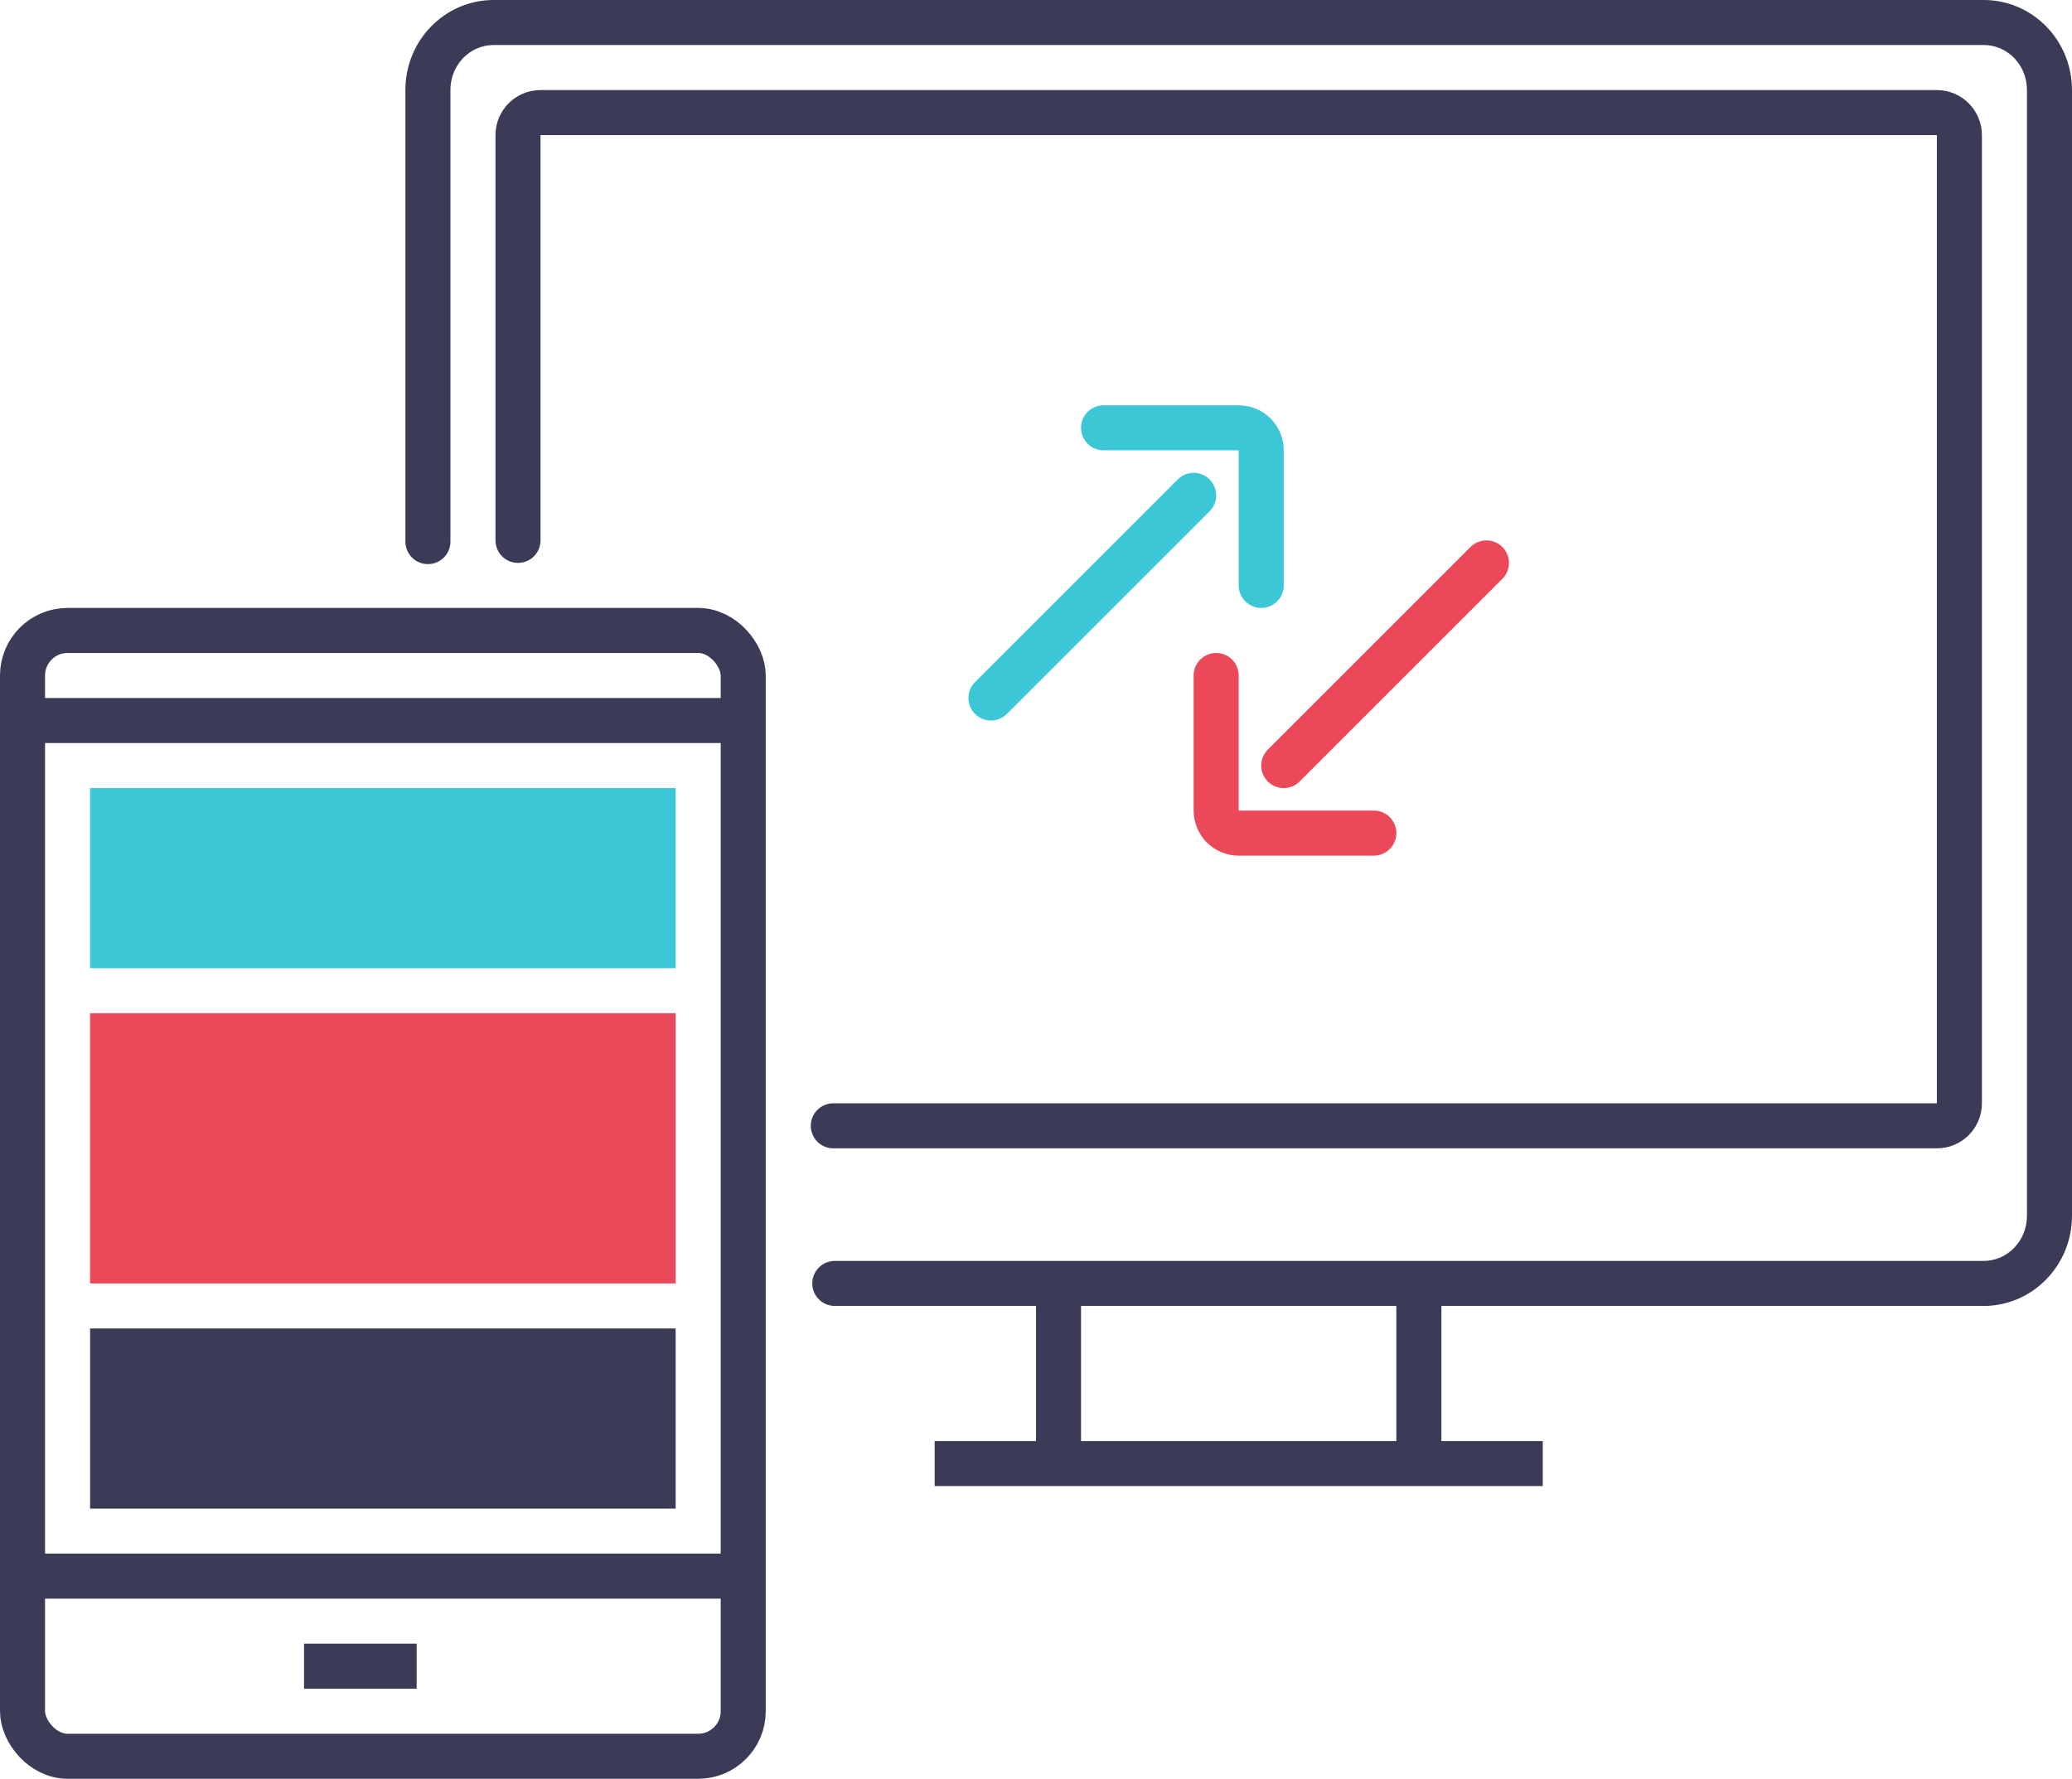 <?xml version="1.0" encoding="UTF-8" standalone="no"?>
<svg width="92px" height="79px" viewBox="0 0 92 79" version="1.1" xmlns="http://www.w3.org/2000/svg" xmlns:xlink="http://www.w3.org/1999/xlink">
    <!-- Generator: Sketch 43.2 (39069) - http://www.bohemiancoding.com/sketch -->
    <title>Web Design Dev icon</title>
    <desc>Created with Sketch.</desc>
    <defs></defs>
    <g id="Style-Guide" stroke="none" stroke-width="1" fill="none" fill-rule="evenodd">
        <g id="Updates" transform="translate(-267, -1248)">
            <g id="Web-Design-Dev-icon" transform="translate(268, 1249)">
                <path d="M0,31.5 L32,31.5 L32,30.5 L0,30.5 L0,31.5 Z M0,30.5 L0,31.5 L32,31.5 L32,30.5 L0,30.5 Z" id="Line" stroke="#3B3B58" stroke-linecap="round"></path>
                <rect id="Rectangle-13" fill="#3CC7D7" x="3" y="34" width="26" height="8"></rect>
                <rect id="Rectangle-13" fill="#EB4859" x="3" y="44" width="26" height="12"></rect>
                <rect id="Rectangle-13" fill="#3B3B58" x="3" y="58" width="26" height="8"></rect>
                <path d="M18,23.054 L18,2.994 C18,1.341 19.305,0 20.919,0 L87.081,0 C88.693,0 90,1.338 90,3.001 L90,52.999 C90,54.656 88.685,56 87.08,56 L36.066,56" id="Rectangle-12" stroke="#3B3B58" stroke-width="2" stroke-linecap="round"></path>
                <path d="M22,23 L22,5 C22,4.447 22.446,4 23,4 L85,4 C85.553,4 86,4.454 86,5 L86,48 C86,48.552 85.557,49 85,49 L36,49" id="Rectangle-12" stroke="#3B3B58" stroke-width="2" stroke-linecap="round"></path>
                <path d="M0,69.5 L32,69.5 L32,68.5 L0,68.5 L0,69.5 Z M0,68.5 L0,69.5 L32,69.5 L32,68.5 L0,68.5 Z" id="Line" stroke="#3B3B58" stroke-linecap="round"></path>
                <rect id="Rectangle-12" stroke="#3B3B58" stroke-width="2" x="0" y="27" width="32" height="50" rx="2"></rect>
                <path d="M41,64.5 L67,64.5 L67,63.5 L41,63.5 L41,64.5 Z M41,63.5 L41,64.5 L67,64.5 L67,63.5 L41,63.5 Z" id="Line" stroke="#3B3B58" stroke-linecap="round"></path>
                <path d="M13,73.5 L17,73.5 L17,72.5 L13,72.5 L13,73.5 Z M13,72.5 L13,73.5 L17,73.5 L17,72.5 L13,72.5 Z" id="Line" stroke="#3B3B58" stroke-linecap="round"></path>
                <path d="M45.5,57 L45.5,63.5 L46.5,63.5 L46.5,57 L45.5,57 Z M46.5,57 L45.5,57 L45.5,63.5 L46.5,63.5 L46.5,57 Z" id="Line" stroke="#3B3B58" stroke-linecap="round"></path>
                <path d="M61.5,57 L61.5,63.5 L62.5,63.5 L62.5,57 L61.5,57 Z M62.5,57 L61.5,57 L61.5,63.5 L62.5,63.5 L62.5,57 Z" id="Line" stroke="#3B3B58" stroke-linecap="round"></path>
                <path d="M48,18 L53.997,18 C54.551,18 55,18.438 55,19.003 L55,25" id="Line" stroke="#3CC7D7" stroke-width="2" stroke-linecap="round"></path>
                <path d="M56,33 L65,24" id="Line" stroke="#EB4859" stroke-width="2" stroke-linecap="round"></path>
                <path d="M43,30 L52,21" id="Line" stroke="#3CC7D7" stroke-width="2" stroke-linecap="round"></path>
                <path d="M53,29 L58.997,29 C59.551,29 60,29.438 60,30.003 L60,36" id="Line" stroke="#EB4859" stroke-width="2" stroke-linecap="round" transform="translate(56.5, 32.5) scale(-1, -1) translate(-56.5, -32.5) "></path>
            </g>
        </g>
    </g>
</svg>